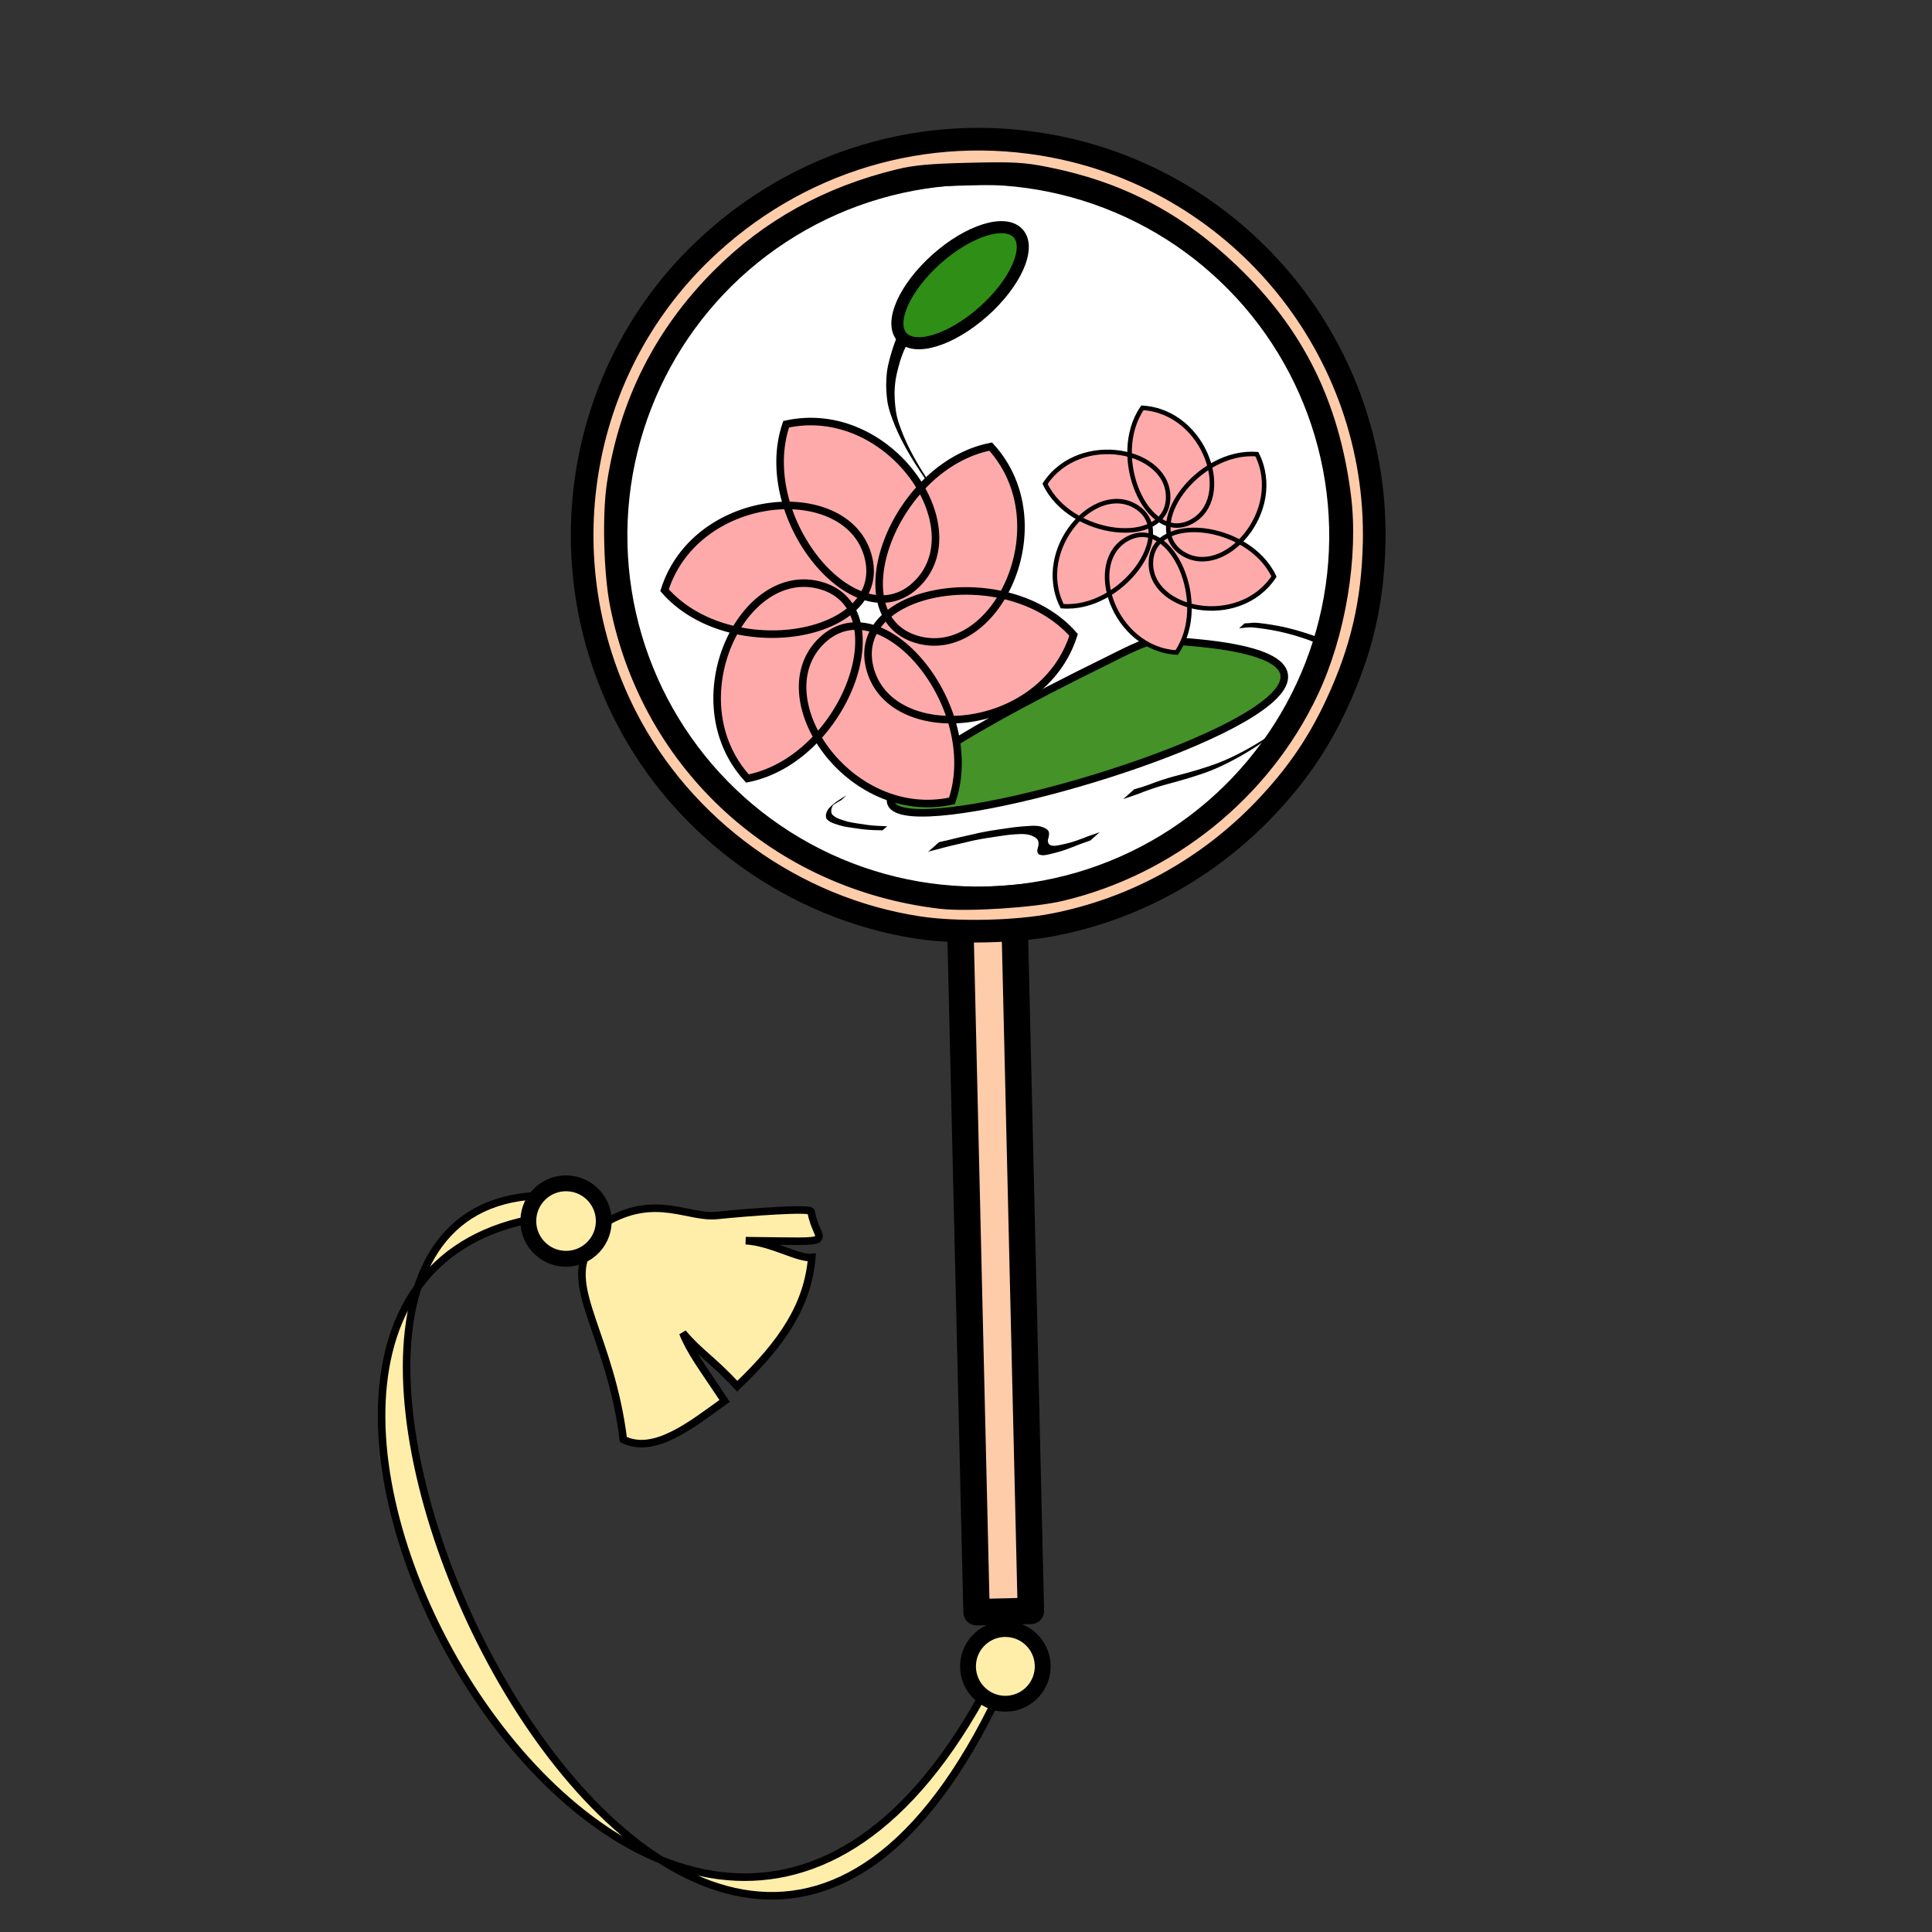 <svg xmlns="http://www.w3.org/2000/svg" cursor="default" viewBox="0 0 256 256">
    <rect x="0" y="0" width="256" height="256" fill="#333333" stroke="none"/>
    <defs>
        <linearGradient id="linearGradient924" x1="18.12" x2="21.466" y1="241.29" y2="228.73" gradientTransform="scale(1 -1) rotate(-89.503 -.246 -.024)" gradientUnits="userSpaceOnUse">
            <stop offset="0" stop-color="#917c6f"/>
            <stop offset="1" stop-color="#ac9d93"/>
        </linearGradient>
        <linearGradient id="innoGrad4">
            <stop offset="0" stop-color="#ffb380"/>
            <stop offset="1" stop-color="#fca"/>
        </linearGradient>
    </defs>
    <circle cx="127.917" cy="74.015" r="48.25" fill="#fff" stroke="#000" stroke-linecap="round" stroke-linejoin="round" stroke-width="3.5" paint-order="markers stroke fill" transform="rotate(-1.353)"/>
    <path fill="#fca" stroke="#000" stroke-linecap="round" stroke-linejoin="round" stroke-width="3.5" d="M127.201 120.677l7.2-.17 2.196 92.946-7.2.17z" paint-order="markers stroke fill"/>
    <path fill="#449228" stroke="#000" d="M146.863 87.46c-93.133 45.613 74.926.296 6.415-2.64-1.243-.053-5.297 2.093-6.415 2.64z"/>
    <path fill="#fca" stroke="#000" stroke-linecap="round" stroke-linejoin="round" stroke-width="3" d="M121.729 122.91c-16.545-2.511-31.276-13.143-38.847-28.038-10.464-20.585-6.36-45.576 10.095-61.47 12.525-12.099 29.708-17.258 46.642-14.006 24.973 4.796 43.01 27.097 42.464 52.503-.17 7.864-1.658 14.268-4.974 21.402-2.432 5.234-5.352 9.49-9.468 13.806-7.616 7.984-17.323 13.326-28.01 15.414-5.022.982-12.873 1.152-17.902.389zm18.734-4.992c14.274-3.375 26.527-13.26 32.766-26.436 3.59-7.582 5.3-17.867 4.28-25.772-1.552-12.048-6.149-21.284-14.633-29.399-7.163-6.851-14.753-10.81-24.379-12.717-2.992-.593-4.33-.664-10-.528-5.153.124-7.134.3-9.313.83-9.309 2.266-17.086 6.565-23.5 12.99-7.55 7.565-12.104 16.57-13.765 27.228-.636 4.076-.438 11.796.411 16.036 4.183 20.879 21.036 36.292 42.402 38.78 3.44.4 12.12-.158 15.731-1.012z" paint-order="markers stroke fill"/>
    <path fill="#fea" stroke="#000" d="M131.002 223.143c-41.573 78.807-114.65-48.346-62.159-61.248 4.497-.858 2.24-3.46 2.24-3.46-50.284 2.54 21.653 154.994 62.38 63.63-4.043.94 2.492-1.863-2.461 1.078z"/>
    <path fill="#fea" stroke="#000" d="M78.003 165.557c-3.16 5.137 2.91 11.63 4.595 25.19 4.146 2.024 9.077-2.018 13.416-5.118-3.001-4.539-4.484-6.392-5.54-9.014 2.235 2.659 3.758 3.363 7.212 7.062 6.133-5.848 9.347-10.828 9.882-17.055-1.866.182-5.302-2.022-8.756-2.227 13.126.126 9.393.596 8.669-3.838.085-.574-8.348.075-12.494.498-3.706.379-7.935-2.755-14.217.646-1.334.85-2.42 2.312-2.767 3.856z"/>
    <circle cx="-51.5" cy="170.738" r="5" fill="#fea" stroke="#000" stroke-linecap="round" stroke-linejoin="round" stroke-width="2.1" paint-order="markers stroke fill" transform="rotate(-41.656)"/>
    <path d="M119.155 43.793c-.025.142-.078.277-.125.412-.076.2-.165.394-.24.594-.099.244-.19.49-.28.737-.1.27-.186.547-.276.822-.087.279-.17.558-.25.839-.079.274-.15.551-.218.829-.068.275-.122.554-.177.832-.051.284-.082.57-.103.858a14.548 14.548 0 00.003 2.628c.024.274.055.548.093.82.04.285.1.565.172.842.076.296.164.587.259.877a28.37 28.37 0 00.68 1.776c.126.295.259.587.395.877.137.298.286.59.435.881.152.296.307.59.467.881.166.304.341.602.515.9a41.096 41.096 0 001.142 1.838 69.01 69.01 0 001.278 1.89c.229.324.454.649.67.98.228.357.432.728.62 1.106.125.271.064.135.184.41l.999 1.123c-.115-.27-.056-.136-.175-.4a10.3 10.3 0 00-.594-1.075 30.733 30.733 0 00-.661-.972 80.832 80.832 0 01-1.271-1.882 39.966 39.966 0 01-1.119-1.811 30.58 30.58 0 01-.505-.89c-.158-.29-.315-.582-.465-.877a26.166 26.166 0 01-1.494-3.517c-.09-.286-.177-.574-.249-.866a9.097 9.097 0 01-.156-.824 17.932 17.932 0 01-.158-1.686c-.01-.295-.017-.59-.01-.886.008-.299.023-.597.056-.894.027-.284.062-.567.112-.848.053-.28.109-.558.175-.834.07-.278.135-.558.214-.833.079-.282.16-.563.249-.841.087-.272.182-.542.29-.806.094-.24.195-.475.308-.705.096-.181.189-.364.282-.546.063-.11.124-.223.214-.313z"/>
    <ellipse cx="-47.227" cy="253.516" fill="#fea" stroke="#000" stroke-linecap="round" stroke-linejoin="round" stroke-width="2.1" paint-order="markers stroke fill" rx="4.95" ry="4.95" transform="rotate(-41.656)"/>
    <path fill="#faa" stroke="#000" d="M121.359 77.506c-7.907 7.441-21.426-8.843-17.19-21.293 13.726-3.01 25.096 13.853 17.19 21.293zm-6.271-3.543c2.49 10.567-18.372 14.134-27.036 4.24 4.257-13.392 24.545-14.807 27.036-4.24zm-6.205 3.66c10.397 3.126 3.055 22.976-9.845 25.533-9.47-10.383-.552-28.66 9.845-25.534zm.067 7.202c7.906-7.44 21.426 8.843 17.19 21.294-13.726 3.009-25.096-13.853-17.19-21.294zm6.271 3.543c-2.49-10.567 18.372-14.133 27.036-4.24-4.257 13.392-24.545 14.808-27.036 4.24zm6.205-3.659c-10.397-3.127-3.055-22.977 9.845-25.534 9.47 10.383.552 28.66-9.845 25.534z"/>
    <path fill="#faa" stroke="#000" stroke-width=".6" d="M154.781 66.08c-.289 6.512-12.92 5.162-16.306-1.97 4.647-7.04 16.595-4.542 16.306 1.97zm-4.181 1.1c5.493 3.505-1.991 13.773-9.859 13.141-3.772-7.546 4.366-16.647 9.859-13.141zm-1.138 4.172c5.781-3.007 10.928 8.61 6.447 15.11-8.419-.505-12.23-12.104-6.447-15.11zm3.042 3.072c.289-6.512 12.92-5.163 16.306 1.97-4.647 7.04-16.595 4.542-16.306-1.97zm4.181-1.1c-5.493-3.506 1.991-13.773 9.859-13.142 3.772 7.546-4.366 16.647-9.859 13.142zm1.139-4.172c-5.782 3.006-10.929-8.61-6.448-15.111 8.419.505 12.23 12.105 6.448 15.11z"/>
    <ellipse cx="69.93" cy="112.791" fill="#2f8e15" stroke="#000" stroke-linecap="round" stroke-linejoin="round" stroke-width="1.6" paint-order="markers stroke fill" rx="10.312" ry="4.665" transform="rotate(-41.656)"/>
    <path d="M122.918 112.93c.06-.036.122-.067.186-.094.113-.045.231-.075.349-.107l.43-.108c.163-.039.325-.084.488-.125a47.464 47.464 0 011.212-.321c.224-.058.45-.11.675-.164l.702-.163c.243-.06.486-.112.73-.168.255-.06.511-.124.767-.187.288-.07.579-.132.87-.186.303-.059.606-.12.91-.172.325-.058.652-.106.98-.155.333-.053.667-.104 1.001-.155.342-.05.683-.1 1.025-.146.36-.053.721-.086 1.084-.114a30.17 30.17 0 011.037-.053c.276 0 .55.026.823.071.21.035.41.103.605.189.162.067.312.154.457.251.119.081.2.194.272.316.059.108.08.224.089.345.01.127-.007.253-.025.378-.02.139-.06.273-.097.408a.994.994 0 00-.037.356c.014.09.054.17.096.25.04.079.107.125.185.162a1.506 1.506 0 00.596.082c.125-.009.248-.031.37-.055.136-.026.272-.053.406-.083l.484-.122c.196-.047.39-.1.585-.153.21-.059.42-.121.628-.187.229-.07.454-.15.679-.231.244-.1.494-.188.742-.281.264-.102.524-.212.787-.316.294-.107.59-.211.885-.315.196-.068.391-.14.587-.21l1.235-1.1c-.196.072-.392.144-.589.213-.287.1-.574.202-.864.297-.258.096-.51.205-.769.3-.241.087-.483.174-.723.264-.217.077-.436.147-.657.212a11.023 11.023 0 01-1.174.305c-.155.033-.307.073-.462.102-.132.023-.263.048-.394.072-.117.02-.234.035-.352.039a1.744 1.744 0 01-.307-.018 1.011 1.011 0 01-.273-.079.487.487 0 01-.18-.166.888.888 0 01-.108-.238.816.816 0 01.002-.326c.036-.137.076-.273.103-.413.02-.128.04-.257.036-.388a.689.689 0 00-.094-.34.965.965 0 00-.304-.288 2.721 2.721 0 00-1.138-.372 5.407 5.407 0 00-.892-.01c-.352.022-.704.044-1.056.07-.359.03-.717.067-1.075.106-.34.04-.68.092-1.02.141-.33.047-.66.091-.99.145-.323.049-.646.1-.97.146-.299.042-.595.102-.892.158-.283.054-.565.108-.846.164-.252.057-.501.12-.753.174-.24.054-.482.106-.722.162-.232.052-.464.103-.696.157-.223.051-.446.1-.668.157-.207.049-.414.096-.621.147-.183.045-.364.093-.548.136-.157.035-.313.077-.471.11-.137.029-.273.062-.41.09-.103.023-.207.046-.31.073a.611.611 0 00-.166.077zM148.834 105.878c.057-.012.111-.035.166-.055.079-.03.16-.054.24-.081l.298-.1c.13-.043.263-.085.393-.13.153-.053.304-.11.456-.163.159-.058.32-.109.48-.166.17-.065.34-.132.51-.199.181-.072.364-.14.548-.207.2-.072.4-.143.601-.213.216-.072.431-.145.648-.215.225-.073.451-.141.678-.209.243-.075.489-.143.734-.21.262-.07.523-.143.785-.215.273-.072.544-.15.816-.227l.83-.239c.281-.079.56-.165.837-.252.274-.09.55-.175.823-.264.268-.085.535-.175.8-.267a22.474 22.474 0 001.53-.594c.25-.107.496-.218.742-.33.245-.111.485-.23.726-.348a48.421 48.421 0 001.394-.727c.224-.12.445-.245.666-.37.223-.128.444-.26.664-.392.223-.134.444-.272.665-.41.217-.137.433-.275.648-.414.221-.135.428-.29.63-.453.64-.532 1.26-1.087 1.87-1.652.096-.09.19-.181.283-.273l-1.274 1.133c-.094.092-.189.185-.285.275-.474.439-.208.192 1.083-.957.032-.03-.066.057-.1.085-.099.086-.198.17-.3.252-.2.162-.405.315-.625.45-.217.14-.434.28-.652.417a36.99 36.99 0 01-2.683 1.541 34.57 34.57 0 01-1.439.712c-.247.114-.495.227-.745.334a22.007 22.007 0 01-1.535.598 34.21 34.21 0 01-.809.275c-.275.089-.55.174-.824.264-.277.088-.554.174-.835.251-.275.08-.552.156-.828.236-.27.076-.539.15-.81.222l-.77.202c-.238.063-.478.124-.715.193-.225.067-.45.136-.674.206-.213.065-.424.134-.635.203l-.588.201c-.179.063-.358.126-.535.195-.165.065-.331.13-.499.19l-.473.16c-.147.05-.293.102-.44.149-.122.037-.244.075-.367.107a8.167 8.167 0 00-.278.081c-.075.022-.15.043-.224.067-.05.014-.102.024-.15.042zM164.187 83.247c.058 0 .115-.01.173-.016l.237-.02c.106-.01.211-.023.317-.034l.37-.034a4.72 4.72 0 01.435-.017c.172.003.345.02.517.036.184.02.369.041.553.064.19.021.38.05.57.077.195.028.389.057.582.09a25.045 25.045 0 011.233.22c.217.043.432.092.648.14.228.052.456.107.683.164a32.95 32.95 0 012.135.625c.234.08.47.158.704.24.2.073.396.152.592.235l.64-.569c-.194-.085-.39-.166-.588-.239-.233-.086-.47-.16-.706-.239-.24-.08-.48-.156-.722-.228-.237-.072-.474-.148-.712-.215-.231-.065-.463-.128-.695-.186-.226-.058-.45-.12-.677-.17-.214-.049-.428-.101-.644-.143-.208-.042-.416-.085-.625-.121-.2-.034-.4-.072-.6-.106a21.408 21.408 0 00-.58-.091 18.69 18.69 0 00-.57-.08c-.182-.025-.365-.043-.547-.068a11.99 11.99 0 00-.508-.044 4.612 4.612 0 00-.424.006c-.122.012-.244.02-.365.032-.102.008-.204.014-.306.023-.075.004-.151.005-.227.01-.056.006-.113.009-.17.015zM112.178 105.387c-.06.042-.127.074-.19.11a5.15 5.15 0 00-.254.149l-.303.191a22.17 22.17 0 00-.342.22c-.116.078-.232.155-.345.237-.34.276-.697.545-.968.89a1.835 1.835 0 00-.312.662 1.206 1.206 0 00.024.581.638.638 0 00.17.214c.078.072.162.135.25.193.103.073.219.126.334.178.132.057.267.108.404.154.15.047.297.097.446.143.163.051.328.098.493.141.182.051.37.081.555.114.208.034.416.07.625.1.216.036.433.066.65.095.227.03.454.063.68.095.254.033.51.061.765.082.28.022.56.038.84.054.303.015.606.016.909.023.223.005.111.002.335.01l.608-.541-.33-.014a663.39 663.39 0 01-.892-.038 20.716 20.716 0 01-.833-.06 12.144 12.144 0 01-.751-.094c-.225-.034-.45-.07-.675-.1-.216-.03-.433-.06-.648-.097-.207-.034-.413-.068-.619-.105a8.476 8.476 0 01-.545-.123 8.924 8.924 0 01-.485-.148c-.148-.048-.295-.096-.442-.147a4.4 4.4 0 01-.399-.16 2.16 2.16 0 01-.568-.384.657.657 0 01-.165-.218 1.181 1.181 0 01-.05-.265 1.093 1.093 0 01.013-.305 1.82 1.82 0 01.308-.658c.04-.05.037-.05.08-.097l.045-.046c-1.155 1.005-.798.687-.543.486a15.793 15.793 0 01.682-.452l.295-.185c.08-.049.162-.097.246-.142.057-.03.116-.056.17-.091z"/>
</svg>

